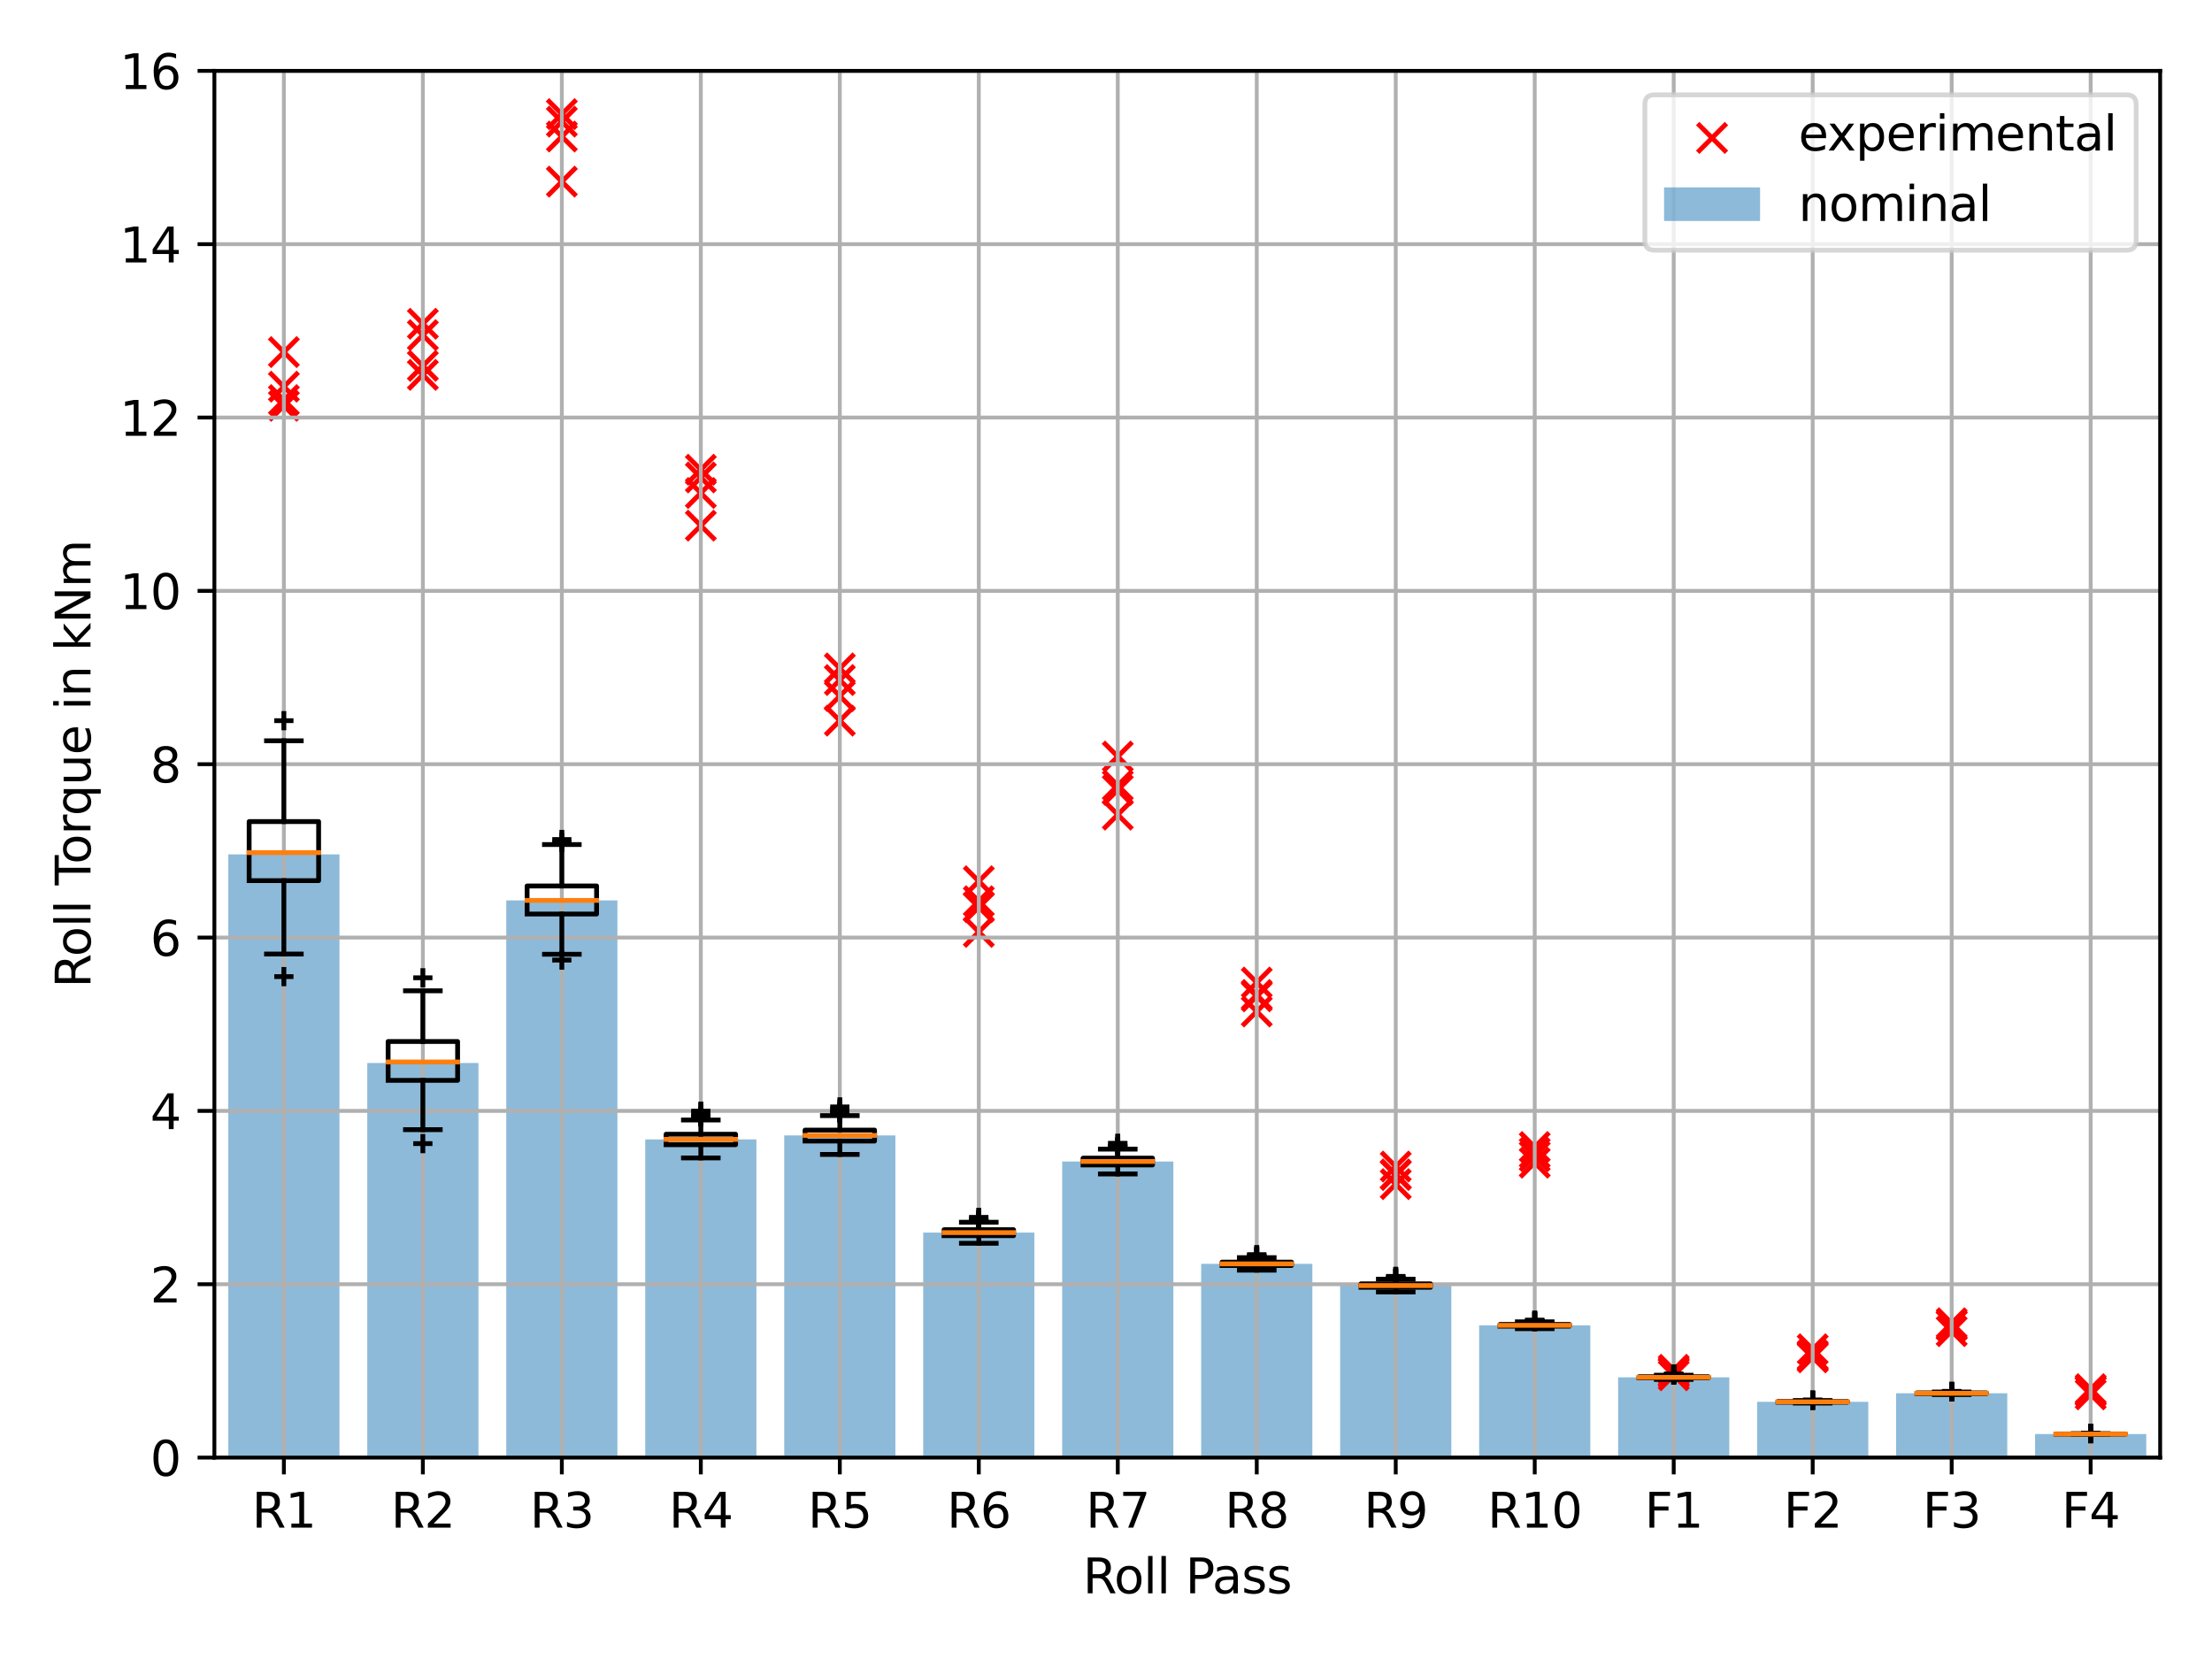 <?xml version="1.0" encoding="utf-8" standalone="no"?>
<!DOCTYPE svg PUBLIC "-//W3C//DTD SVG 1.1//EN"
  "http://www.w3.org/Graphics/SVG/1.1/DTD/svg11.dtd">
<svg xmlns:xlink="http://www.w3.org/1999/xlink" width="460.8pt" height="345.6pt" viewBox="0 0 460.8 345.6" xmlns="http://www.w3.org/2000/svg" version="1.1">
 <defs>
  <style type="text/css">*{stroke-linejoin: round; stroke-linecap: butt}</style>
 </defs>
 <g id="figure_1">
  <g id="patch_1">
   <path d="M 0 345.6 
L 460.8 345.6 
L 460.8 0 
L 0 0 
z
" style="fill: #ffffff"/>
  </g>
  <g id="axes_1">
   <g id="patch_2">
    <path d="M 44.66 303.64 
L 450 303.64 
L 450 14.76 
L 44.66 14.76 
z
" style="fill: #ffffff"/>
   </g>
   <g id="patch_3">
    <path d="M 47.555 303.64 
L 70.718 303.64 
L 70.718 177.985 
L 47.555 177.985 
z
" clip-path="url(#p5a3587aacb)" style="fill: #1f77b4; opacity: 0.5"/>
   </g>
   <g id="patch_4">
    <path d="M 76.508 303.64 
L 99.67 303.64 
L 99.67 221.442 
L 76.508 221.442 
z
" clip-path="url(#p5a3587aacb)" style="fill: #1f77b4; opacity: 0.5"/>
   </g>
   <g id="patch_5">
    <path d="M 105.461 303.64 
L 128.623 303.64 
L 128.623 187.561 
L 105.461 187.561 
z
" clip-path="url(#p5a3587aacb)" style="fill: #1f77b4; opacity: 0.5"/>
   </g>
   <g id="patch_6">
    <path d="M 134.414 303.64 
L 157.576 303.64 
L 157.576 237.357 
L 134.414 237.357 
z
" clip-path="url(#p5a3587aacb)" style="fill: #1f77b4; opacity: 0.5"/>
   </g>
   <g id="patch_7">
    <path d="M 163.367 303.64 
L 186.529 303.64 
L 186.529 236.527 
L 163.367 236.527 
z
" clip-path="url(#p5a3587aacb)" style="fill: #1f77b4; opacity: 0.5"/>
   </g>
   <g id="patch_8">
    <path d="M 192.32 303.64 
L 215.482 303.64 
L 215.482 256.772 
L 192.32 256.772 
z
" clip-path="url(#p5a3587aacb)" style="fill: #1f77b4; opacity: 0.5"/>
   </g>
   <g id="patch_9">
    <path d="M 221.272 303.64 
L 244.435 303.64 
L 244.435 241.966 
L 221.272 241.966 
z
" clip-path="url(#p5a3587aacb)" style="fill: #1f77b4; opacity: 0.5"/>
   </g>
   <g id="patch_10">
    <path d="M 250.225 303.64 
L 273.388 303.64 
L 273.388 263.283 
L 250.225 263.283 
z
" clip-path="url(#p5a3587aacb)" style="fill: #1f77b4; opacity: 0.5"/>
   </g>
   <g id="patch_11">
    <path d="M 279.178 303.64 
L 302.34 303.64 
L 302.34 267.799 
L 279.178 267.799 
z
" clip-path="url(#p5a3587aacb)" style="fill: #1f77b4; opacity: 0.5"/>
   </g>
   <g id="patch_12">
    <path d="M 308.131 303.64 
L 331.293 303.64 
L 331.293 276.093 
L 308.131 276.093 
z
" clip-path="url(#p5a3587aacb)" style="fill: #1f77b4; opacity: 0.5"/>
   </g>
   <g id="patch_13">
    <path d="M 337.084 303.64 
L 360.246 303.64 
L 360.246 286.929 
L 337.084 286.929 
z
" clip-path="url(#p5a3587aacb)" style="fill: #1f77b4; opacity: 0.5"/>
   </g>
   <g id="patch_14">
    <path d="M 366.037 303.64 
L 389.199 303.64 
L 389.199 292.026 
L 366.037 292.026 
z
" clip-path="url(#p5a3587aacb)" style="fill: #1f77b4; opacity: 0.5"/>
   </g>
   <g id="patch_15">
    <path d="M 394.99 303.64 
L 418.152 303.64 
L 418.152 290.241 
L 394.99 290.241 
z
" clip-path="url(#p5a3587aacb)" style="fill: #1f77b4; opacity: 0.5"/>
   </g>
   <g id="patch_16">
    <path d="M 423.942 303.64 
L 447.105 303.64 
L 447.105 298.739 
L 423.942 298.739 
z
" clip-path="url(#p5a3587aacb)" style="fill: #1f77b4; opacity: 0.5"/>
   </g>
   <g id="PathCollection_1">
    <defs>
     <path id="me71fa2bb5f" d="M -3 3 
L 3 -3 
M -3 -3 
L 3 3 
" style="stroke: #ff0000"/>
    </defs>
    <g clip-path="url(#p5a3587aacb)">
     <use xlink:href="#me71fa2bb5f" x="59.136" y="73.345" style="fill: #ff0000; stroke: #ff0000"/>
     <use xlink:href="#me71fa2bb5f" x="88.089" y="67.444" style="fill: #ff0000; stroke: #ff0000"/>
     <use xlink:href="#me71fa2bb5f" x="117.042" y="23.775" style="fill: #ff0000; stroke: #ff0000"/>
     <use xlink:href="#me71fa2bb5f" x="145.995" y="97.853" style="fill: #ff0000; stroke: #ff0000"/>
     <use xlink:href="#me71fa2bb5f" x="174.948" y="139.241" style="fill: #ff0000; stroke: #ff0000"/>
     <use xlink:href="#me71fa2bb5f" x="203.901" y="183.579" style="fill: #ff0000; stroke: #ff0000"/>
     <use xlink:href="#me71fa2bb5f" x="232.854" y="157.601" style="fill: #ff0000; stroke: #ff0000"/>
     <use xlink:href="#me71fa2bb5f" x="261.806" y="204.678" style="fill: #ff0000; stroke: #ff0000"/>
     <use xlink:href="#me71fa2bb5f" x="290.759" y="243.01" style="fill: #ff0000; stroke: #ff0000"/>
     <use xlink:href="#me71fa2bb5f" x="319.712" y="238.943" style="fill: #ff0000; stroke: #ff0000"/>
     <use xlink:href="#me71fa2bb5f" x="348.665" y="285.351" style="fill: #ff0000; stroke: #ff0000"/>
     <use xlink:href="#me71fa2bb5f" x="377.618" y="282.308" style="fill: #ff0000; stroke: #ff0000"/>
     <use xlink:href="#me71fa2bb5f" x="406.571" y="275.651" style="fill: #ff0000; stroke: #ff0000"/>
     <use xlink:href="#me71fa2bb5f" x="435.524" y="289.384" style="fill: #ff0000; stroke: #ff0000"/>
    </g>
   </g>
   <g id="PathCollection_2">
    <g clip-path="url(#p5a3587aacb)">
     <use xlink:href="#me71fa2bb5f" x="59.136" y="80.55" style="fill: #ff0000; stroke: #ff0000"/>
     <use xlink:href="#me71fa2bb5f" x="88.089" y="69.818" style="fill: #ff0000; stroke: #ff0000"/>
     <use xlink:href="#me71fa2bb5f" x="117.042" y="25.339" style="fill: #ff0000; stroke: #ff0000"/>
     <use xlink:href="#me71fa2bb5f" x="145.995" y="99.464" style="fill: #ff0000; stroke: #ff0000"/>
     <use xlink:href="#me71fa2bb5f" x="174.948" y="141.662" style="fill: #ff0000; stroke: #ff0000"/>
     <use xlink:href="#me71fa2bb5f" x="203.901" y="187.74" style="fill: #ff0000; stroke: #ff0000"/>
     <use xlink:href="#me71fa2bb5f" x="232.854" y="164.56" style="fill: #ff0000; stroke: #ff0000"/>
     <use xlink:href="#me71fa2bb5f" x="261.806" y="207.264" style="fill: #ff0000; stroke: #ff0000"/>
     <use xlink:href="#me71fa2bb5f" x="290.759" y="244.773" style="fill: #ff0000; stroke: #ff0000"/>
     <use xlink:href="#me71fa2bb5f" x="319.712" y="240.165" style="fill: #ff0000; stroke: #ff0000"/>
     <use xlink:href="#me71fa2bb5f" x="348.665" y="285.78" style="fill: #ff0000; stroke: #ff0000"/>
     <use xlink:href="#me71fa2bb5f" x="377.618" y="281.078" style="fill: #ff0000; stroke: #ff0000"/>
     <use xlink:href="#me71fa2bb5f" x="406.571" y="276.084" style="fill: #ff0000; stroke: #ff0000"/>
     <use xlink:href="#me71fa2bb5f" x="435.524" y="289.848" style="fill: #ff0000; stroke: #ff0000"/>
    </g>
   </g>
   <g id="PathCollection_3">
    <g clip-path="url(#p5a3587aacb)">
     <use xlink:href="#me71fa2bb5f" x="59.136" y="84.535" style="fill: #ff0000; stroke: #ff0000"/>
     <use xlink:href="#me71fa2bb5f" x="88.089" y="76.213" style="fill: #ff0000; stroke: #ff0000"/>
     <use xlink:href="#me71fa2bb5f" x="117.042" y="28.442" style="fill: #ff0000; stroke: #ff0000"/>
     <use xlink:href="#me71fa2bb5f" x="145.995" y="102.708" style="fill: #ff0000; stroke: #ff0000"/>
     <use xlink:href="#me71fa2bb5f" x="174.948" y="145" style="fill: #ff0000; stroke: #ff0000"/>
     <use xlink:href="#me71fa2bb5f" x="203.901" y="188.986" style="fill: #ff0000; stroke: #ff0000"/>
     <use xlink:href="#me71fa2bb5f" x="232.854" y="163.62" style="fill: #ff0000; stroke: #ff0000"/>
     <use xlink:href="#me71fa2bb5f" x="261.806" y="207.558" style="fill: #ff0000; stroke: #ff0000"/>
     <use xlink:href="#me71fa2bb5f" x="290.759" y="244.656" style="fill: #ff0000; stroke: #ff0000"/>
     <use xlink:href="#me71fa2bb5f" x="319.712" y="240.882" style="fill: #ff0000; stroke: #ff0000"/>
     <use xlink:href="#me71fa2bb5f" x="348.665" y="286.001" style="fill: #ff0000; stroke: #ff0000"/>
     <use xlink:href="#me71fa2bb5f" x="377.618" y="282.764" style="fill: #ff0000; stroke: #ff0000"/>
     <use xlink:href="#me71fa2bb5f" x="406.571" y="276.077" style="fill: #ff0000; stroke: #ff0000"/>
     <use xlink:href="#me71fa2bb5f" x="435.524" y="289.701" style="fill: #ff0000; stroke: #ff0000"/>
    </g>
   </g>
   <g id="PathCollection_4">
    <g clip-path="url(#p5a3587aacb)">
     <use xlink:href="#me71fa2bb5f" x="59.136" y="83.348" style="fill: #ff0000; stroke: #ff0000"/>
     <use xlink:href="#me71fa2bb5f" x="88.089" y="78.094" style="fill: #ff0000; stroke: #ff0000"/>
     <use xlink:href="#me71fa2bb5f" x="117.042" y="37.834" style="fill: #ff0000; stroke: #ff0000"/>
     <use xlink:href="#me71fa2bb5f" x="145.995" y="109.502" style="fill: #ff0000; stroke: #ff0000"/>
     <use xlink:href="#me71fa2bb5f" x="174.948" y="150.125" style="fill: #ff0000; stroke: #ff0000"/>
     <use xlink:href="#me71fa2bb5f" x="203.901" y="194.135" style="fill: #ff0000; stroke: #ff0000"/>
     <use xlink:href="#me71fa2bb5f" x="232.854" y="169.709" style="fill: #ff0000; stroke: #ff0000"/>
     <use xlink:href="#me71fa2bb5f" x="261.806" y="210.708" style="fill: #ff0000; stroke: #ff0000"/>
     <use xlink:href="#me71fa2bb5f" x="290.759" y="246.677" style="fill: #ff0000; stroke: #ff0000"/>
     <use xlink:href="#me71fa2bb5f" x="319.712" y="242.211" style="fill: #ff0000; stroke: #ff0000"/>
     <use xlink:href="#me71fa2bb5f" x="348.665" y="286.505" style="fill: #ff0000; stroke: #ff0000"/>
     <use xlink:href="#me71fa2bb5f" x="377.618" y="282.508" style="fill: #ff0000; stroke: #ff0000"/>
     <use xlink:href="#me71fa2bb5f" x="406.571" y="277.303" style="fill: #ff0000; stroke: #ff0000"/>
     <use xlink:href="#me71fa2bb5f" x="435.524" y="290.478" style="fill: #ff0000; stroke: #ff0000"/>
    </g>
   </g>
   <g id="matplotlib.axis_1">
    <g id="xtick_1">
     <g id="line2d_1">
      <path d="M 59.136 303.64 
L 59.136 14.76 
" clip-path="url(#p5a3587aacb)" style="fill: none; stroke: #b0b0b0; stroke-width: 0.8; stroke-linecap: square"/>
     </g>
     <g id="line2d_2">
      <defs>
       <path id="me0aad20ec0" d="M 0 0 
L 0 3.5 
" style="stroke: #000000; stroke-width: 0.8"/>
      </defs>
      <g>
       <use xlink:href="#me0aad20ec0" x="59.136" y="303.64" style="stroke: #000000; stroke-width: 0.8"/>
      </g>
     </g>
     <g id="text_1">
      <!-- R1 -->
      <g transform="translate(52.481 318.238) scale(0.1 -0.1)">
       <defs>
        <path id="DejaVuSans-52" d="M 2841 2188 
Q 3044 2119 3236 1894 
Q 3428 1669 3622 1275 
L 4263 0 
L 3584 0 
L 2988 1197 
Q 2756 1666 2539 1819 
Q 2322 1972 1947 1972 
L 1259 1972 
L 1259 0 
L 628 0 
L 628 4666 
L 2053 4666 
Q 2853 4666 3247 4331 
Q 3641 3997 3641 3322 
Q 3641 2881 3436 2590 
Q 3231 2300 2841 2188 
z
M 1259 4147 
L 1259 2491 
L 2053 2491 
Q 2509 2491 2742 2702 
Q 2975 2913 2975 3322 
Q 2975 3731 2742 3939 
Q 2509 4147 2053 4147 
L 1259 4147 
z
" transform="scale(0.016)"/>
        <path id="DejaVuSans-31" d="M 794 531 
L 1825 531 
L 1825 4091 
L 703 3866 
L 703 4441 
L 1819 4666 
L 2450 4666 
L 2450 531 
L 3481 531 
L 3481 0 
L 794 0 
L 794 531 
z
" transform="scale(0.016)"/>
       </defs>
       <use xlink:href="#DejaVuSans-52"/>
       <use xlink:href="#DejaVuSans-31" x="69.482"/>
      </g>
     </g>
    </g>
    <g id="xtick_2">
     <g id="line2d_3">
      <path d="M 88.089 303.64 
L 88.089 14.76 
" clip-path="url(#p5a3587aacb)" style="fill: none; stroke: #b0b0b0; stroke-width: 0.8; stroke-linecap: square"/>
     </g>
     <g id="line2d_4">
      <g>
       <use xlink:href="#me0aad20ec0" x="88.089" y="303.64" style="stroke: #000000; stroke-width: 0.8"/>
      </g>
     </g>
     <g id="text_2">
      <!-- R2 -->
      <g transform="translate(81.434 318.238) scale(0.1 -0.1)">
       <defs>
        <path id="DejaVuSans-32" d="M 1228 531 
L 3431 531 
L 3431 0 
L 469 0 
L 469 531 
Q 828 903 1448 1529 
Q 2069 2156 2228 2338 
Q 2531 2678 2651 2914 
Q 2772 3150 2772 3378 
Q 2772 3750 2511 3984 
Q 2250 4219 1831 4219 
Q 1534 4219 1204 4116 
Q 875 4013 500 3803 
L 500 4441 
Q 881 4594 1212 4672 
Q 1544 4750 1819 4750 
Q 2544 4750 2975 4387 
Q 3406 4025 3406 3419 
Q 3406 3131 3298 2873 
Q 3191 2616 2906 2266 
Q 2828 2175 2409 1742 
Q 1991 1309 1228 531 
z
" transform="scale(0.016)"/>
       </defs>
       <use xlink:href="#DejaVuSans-52"/>
       <use xlink:href="#DejaVuSans-32" x="69.482"/>
      </g>
     </g>
    </g>
    <g id="xtick_3">
     <g id="line2d_5">
      <path d="M 117.042 303.64 
L 117.042 14.76 
" clip-path="url(#p5a3587aacb)" style="fill: none; stroke: #b0b0b0; stroke-width: 0.8; stroke-linecap: square"/>
     </g>
     <g id="line2d_6">
      <g>
       <use xlink:href="#me0aad20ec0" x="117.042" y="303.64" style="stroke: #000000; stroke-width: 0.8"/>
      </g>
     </g>
     <g id="text_3">
      <!-- R3 -->
      <g transform="translate(110.387 318.238) scale(0.1 -0.1)">
       <defs>
        <path id="DejaVuSans-33" d="M 2597 2516 
Q 3050 2419 3304 2112 
Q 3559 1806 3559 1356 
Q 3559 666 3084 287 
Q 2609 -91 1734 -91 
Q 1441 -91 1130 -33 
Q 819 25 488 141 
L 488 750 
Q 750 597 1062 519 
Q 1375 441 1716 441 
Q 2309 441 2620 675 
Q 2931 909 2931 1356 
Q 2931 1769 2642 2001 
Q 2353 2234 1838 2234 
L 1294 2234 
L 1294 2753 
L 1863 2753 
Q 2328 2753 2575 2939 
Q 2822 3125 2822 3475 
Q 2822 3834 2567 4026 
Q 2313 4219 1838 4219 
Q 1578 4219 1281 4162 
Q 984 4106 628 3988 
L 628 4550 
Q 988 4650 1302 4700 
Q 1616 4750 1894 4750 
Q 2613 4750 3031 4423 
Q 3450 4097 3450 3541 
Q 3450 3153 3228 2886 
Q 3006 2619 2597 2516 
z
" transform="scale(0.016)"/>
       </defs>
       <use xlink:href="#DejaVuSans-52"/>
       <use xlink:href="#DejaVuSans-33" x="69.482"/>
      </g>
     </g>
    </g>
    <g id="xtick_4">
     <g id="line2d_7">
      <path d="M 145.995 303.64 
L 145.995 14.76 
" clip-path="url(#p5a3587aacb)" style="fill: none; stroke: #b0b0b0; stroke-width: 0.8; stroke-linecap: square"/>
     </g>
     <g id="line2d_8">
      <g>
       <use xlink:href="#me0aad20ec0" x="145.995" y="303.64" style="stroke: #000000; stroke-width: 0.8"/>
      </g>
     </g>
     <g id="text_4">
      <!-- R4 -->
      <g transform="translate(139.34 318.238) scale(0.1 -0.1)">
       <defs>
        <path id="DejaVuSans-34" d="M 2419 4116 
L 825 1625 
L 2419 1625 
L 2419 4116 
z
M 2253 4666 
L 3047 4666 
L 3047 1625 
L 3713 1625 
L 3713 1100 
L 3047 1100 
L 3047 0 
L 2419 0 
L 2419 1100 
L 313 1100 
L 313 1709 
L 2253 4666 
z
" transform="scale(0.016)"/>
       </defs>
       <use xlink:href="#DejaVuSans-52"/>
       <use xlink:href="#DejaVuSans-34" x="69.482"/>
      </g>
     </g>
    </g>
    <g id="xtick_5">
     <g id="line2d_9">
      <path d="M 174.948 303.64 
L 174.948 14.76 
" clip-path="url(#p5a3587aacb)" style="fill: none; stroke: #b0b0b0; stroke-width: 0.8; stroke-linecap: square"/>
     </g>
     <g id="line2d_10">
      <g>
       <use xlink:href="#me0aad20ec0" x="174.948" y="303.64" style="stroke: #000000; stroke-width: 0.8"/>
      </g>
     </g>
     <g id="text_5">
      <!-- R5 -->
      <g transform="translate(168.292 318.238) scale(0.1 -0.1)">
       <defs>
        <path id="DejaVuSans-35" d="M 691 4666 
L 3169 4666 
L 3169 4134 
L 1269 4134 
L 1269 2991 
Q 1406 3038 1543 3061 
Q 1681 3084 1819 3084 
Q 2600 3084 3056 2656 
Q 3513 2228 3513 1497 
Q 3513 744 3044 326 
Q 2575 -91 1722 -91 
Q 1428 -91 1123 -41 
Q 819 9 494 109 
L 494 744 
Q 775 591 1075 516 
Q 1375 441 1709 441 
Q 2250 441 2565 725 
Q 2881 1009 2881 1497 
Q 2881 1984 2565 2268 
Q 2250 2553 1709 2553 
Q 1456 2553 1204 2497 
Q 953 2441 691 2322 
L 691 4666 
z
" transform="scale(0.016)"/>
       </defs>
       <use xlink:href="#DejaVuSans-52"/>
       <use xlink:href="#DejaVuSans-35" x="69.482"/>
      </g>
     </g>
    </g>
    <g id="xtick_6">
     <g id="line2d_11">
      <path d="M 203.901 303.64 
L 203.901 14.76 
" clip-path="url(#p5a3587aacb)" style="fill: none; stroke: #b0b0b0; stroke-width: 0.8; stroke-linecap: square"/>
     </g>
     <g id="line2d_12">
      <g>
       <use xlink:href="#me0aad20ec0" x="203.901" y="303.64" style="stroke: #000000; stroke-width: 0.8"/>
      </g>
     </g>
     <g id="text_6">
      <!-- R6 -->
      <g transform="translate(197.245 318.238) scale(0.1 -0.1)">
       <defs>
        <path id="DejaVuSans-36" d="M 2113 2584 
Q 1688 2584 1439 2293 
Q 1191 2003 1191 1497 
Q 1191 994 1439 701 
Q 1688 409 2113 409 
Q 2538 409 2786 701 
Q 3034 994 3034 1497 
Q 3034 2003 2786 2293 
Q 2538 2584 2113 2584 
z
M 3366 4563 
L 3366 3988 
Q 3128 4100 2886 4159 
Q 2644 4219 2406 4219 
Q 1781 4219 1451 3797 
Q 1122 3375 1075 2522 
Q 1259 2794 1537 2939 
Q 1816 3084 2150 3084 
Q 2853 3084 3261 2657 
Q 3669 2231 3669 1497 
Q 3669 778 3244 343 
Q 2819 -91 2113 -91 
Q 1303 -91 875 529 
Q 447 1150 447 2328 
Q 447 3434 972 4092 
Q 1497 4750 2381 4750 
Q 2619 4750 2861 4703 
Q 3103 4656 3366 4563 
z
" transform="scale(0.016)"/>
       </defs>
       <use xlink:href="#DejaVuSans-52"/>
       <use xlink:href="#DejaVuSans-36" x="69.482"/>
      </g>
     </g>
    </g>
    <g id="xtick_7">
     <g id="line2d_13">
      <path d="M 232.854 303.64 
L 232.854 14.76 
" clip-path="url(#p5a3587aacb)" style="fill: none; stroke: #b0b0b0; stroke-width: 0.8; stroke-linecap: square"/>
     </g>
     <g id="line2d_14">
      <g>
       <use xlink:href="#me0aad20ec0" x="232.854" y="303.64" style="stroke: #000000; stroke-width: 0.8"/>
      </g>
     </g>
     <g id="text_7">
      <!-- R7 -->
      <g transform="translate(226.198 318.238) scale(0.1 -0.1)">
       <defs>
        <path id="DejaVuSans-37" d="M 525 4666 
L 3525 4666 
L 3525 4397 
L 1831 0 
L 1172 0 
L 2766 4134 
L 525 4134 
L 525 4666 
z
" transform="scale(0.016)"/>
       </defs>
       <use xlink:href="#DejaVuSans-52"/>
       <use xlink:href="#DejaVuSans-37" x="69.482"/>
      </g>
     </g>
    </g>
    <g id="xtick_8">
     <g id="line2d_15">
      <path d="M 261.806 303.64 
L 261.806 14.76 
" clip-path="url(#p5a3587aacb)" style="fill: none; stroke: #b0b0b0; stroke-width: 0.8; stroke-linecap: square"/>
     </g>
     <g id="line2d_16">
      <g>
       <use xlink:href="#me0aad20ec0" x="261.806" y="303.64" style="stroke: #000000; stroke-width: 0.8"/>
      </g>
     </g>
     <g id="text_8">
      <!-- R8 -->
      <g transform="translate(255.151 318.238) scale(0.1 -0.1)">
       <defs>
        <path id="DejaVuSans-38" d="M 2034 2216 
Q 1584 2216 1326 1975 
Q 1069 1734 1069 1313 
Q 1069 891 1326 650 
Q 1584 409 2034 409 
Q 2484 409 2743 651 
Q 3003 894 3003 1313 
Q 3003 1734 2745 1975 
Q 2488 2216 2034 2216 
z
M 1403 2484 
Q 997 2584 770 2862 
Q 544 3141 544 3541 
Q 544 4100 942 4425 
Q 1341 4750 2034 4750 
Q 2731 4750 3128 4425 
Q 3525 4100 3525 3541 
Q 3525 3141 3298 2862 
Q 3072 2584 2669 2484 
Q 3125 2378 3379 2068 
Q 3634 1759 3634 1313 
Q 3634 634 3220 271 
Q 2806 -91 2034 -91 
Q 1263 -91 848 271 
Q 434 634 434 1313 
Q 434 1759 690 2068 
Q 947 2378 1403 2484 
z
M 1172 3481 
Q 1172 3119 1398 2916 
Q 1625 2713 2034 2713 
Q 2441 2713 2670 2916 
Q 2900 3119 2900 3481 
Q 2900 3844 2670 4047 
Q 2441 4250 2034 4250 
Q 1625 4250 1398 4047 
Q 1172 3844 1172 3481 
z
" transform="scale(0.016)"/>
       </defs>
       <use xlink:href="#DejaVuSans-52"/>
       <use xlink:href="#DejaVuSans-38" x="69.482"/>
      </g>
     </g>
    </g>
    <g id="xtick_9">
     <g id="line2d_17">
      <path d="M 290.759 303.64 
L 290.759 14.76 
" clip-path="url(#p5a3587aacb)" style="fill: none; stroke: #b0b0b0; stroke-width: 0.8; stroke-linecap: square"/>
     </g>
     <g id="line2d_18">
      <g>
       <use xlink:href="#me0aad20ec0" x="290.759" y="303.64" style="stroke: #000000; stroke-width: 0.8"/>
      </g>
     </g>
     <g id="text_9">
      <!-- R9 -->
      <g transform="translate(284.104 318.238) scale(0.1 -0.1)">
       <defs>
        <path id="DejaVuSans-39" d="M 703 97 
L 703 672 
Q 941 559 1184 500 
Q 1428 441 1663 441 
Q 2288 441 2617 861 
Q 2947 1281 2994 2138 
Q 2813 1869 2534 1725 
Q 2256 1581 1919 1581 
Q 1219 1581 811 2004 
Q 403 2428 403 3163 
Q 403 3881 828 4315 
Q 1253 4750 1959 4750 
Q 2769 4750 3195 4129 
Q 3622 3509 3622 2328 
Q 3622 1225 3098 567 
Q 2575 -91 1691 -91 
Q 1453 -91 1209 -44 
Q 966 3 703 97 
z
M 1959 2075 
Q 2384 2075 2632 2365 
Q 2881 2656 2881 3163 
Q 2881 3666 2632 3958 
Q 2384 4250 1959 4250 
Q 1534 4250 1286 3958 
Q 1038 3666 1038 3163 
Q 1038 2656 1286 2365 
Q 1534 2075 1959 2075 
z
" transform="scale(0.016)"/>
       </defs>
       <use xlink:href="#DejaVuSans-52"/>
       <use xlink:href="#DejaVuSans-39" x="69.482"/>
      </g>
     </g>
    </g>
    <g id="xtick_10">
     <g id="line2d_19">
      <path d="M 319.712 303.64 
L 319.712 14.76 
" clip-path="url(#p5a3587aacb)" style="fill: none; stroke: #b0b0b0; stroke-width: 0.8; stroke-linecap: square"/>
     </g>
     <g id="line2d_20">
      <g>
       <use xlink:href="#me0aad20ec0" x="319.712" y="303.64" style="stroke: #000000; stroke-width: 0.8"/>
      </g>
     </g>
     <g id="text_10">
      <!-- R10 -->
      <g transform="translate(309.875 318.238) scale(0.1 -0.1)">
       <defs>
        <path id="DejaVuSans-30" d="M 2034 4250 
Q 1547 4250 1301 3770 
Q 1056 3291 1056 2328 
Q 1056 1369 1301 889 
Q 1547 409 2034 409 
Q 2525 409 2770 889 
Q 3016 1369 3016 2328 
Q 3016 3291 2770 3770 
Q 2525 4250 2034 4250 
z
M 2034 4750 
Q 2819 4750 3233 4129 
Q 3647 3509 3647 2328 
Q 3647 1150 3233 529 
Q 2819 -91 2034 -91 
Q 1250 -91 836 529 
Q 422 1150 422 2328 
Q 422 3509 836 4129 
Q 1250 4750 2034 4750 
z
" transform="scale(0.016)"/>
       </defs>
       <use xlink:href="#DejaVuSans-52"/>
       <use xlink:href="#DejaVuSans-31" x="69.482"/>
       <use xlink:href="#DejaVuSans-30" x="133.105"/>
      </g>
     </g>
    </g>
    <g id="xtick_11">
     <g id="line2d_21">
      <path d="M 348.665 303.64 
L 348.665 14.76 
" clip-path="url(#p5a3587aacb)" style="fill: none; stroke: #b0b0b0; stroke-width: 0.8; stroke-linecap: square"/>
     </g>
     <g id="line2d_22">
      <g>
       <use xlink:href="#me0aad20ec0" x="348.665" y="303.64" style="stroke: #000000; stroke-width: 0.8"/>
      </g>
     </g>
     <g id="text_11">
      <!-- F1 -->
      <g transform="translate(342.608 318.238) scale(0.1 -0.1)">
       <defs>
        <path id="DejaVuSans-46" d="M 628 4666 
L 3309 4666 
L 3309 4134 
L 1259 4134 
L 1259 2759 
L 3109 2759 
L 3109 2228 
L 1259 2228 
L 1259 0 
L 628 0 
L 628 4666 
z
" transform="scale(0.016)"/>
       </defs>
       <use xlink:href="#DejaVuSans-46"/>
       <use xlink:href="#DejaVuSans-31" x="57.52"/>
      </g>
     </g>
    </g>
    <g id="xtick_12">
     <g id="line2d_23">
      <path d="M 377.618 303.64 
L 377.618 14.76 
" clip-path="url(#p5a3587aacb)" style="fill: none; stroke: #b0b0b0; stroke-width: 0.8; stroke-linecap: square"/>
     </g>
     <g id="line2d_24">
      <g>
       <use xlink:href="#me0aad20ec0" x="377.618" y="303.64" style="stroke: #000000; stroke-width: 0.8"/>
      </g>
     </g>
     <g id="text_12">
      <!-- F2 -->
      <g transform="translate(371.561 318.238) scale(0.1 -0.1)">
       <use xlink:href="#DejaVuSans-46"/>
       <use xlink:href="#DejaVuSans-32" x="57.52"/>
      </g>
     </g>
    </g>
    <g id="xtick_13">
     <g id="line2d_25">
      <path d="M 406.571 303.64 
L 406.571 14.76 
" clip-path="url(#p5a3587aacb)" style="fill: none; stroke: #b0b0b0; stroke-width: 0.8; stroke-linecap: square"/>
     </g>
     <g id="line2d_26">
      <g>
       <use xlink:href="#me0aad20ec0" x="406.571" y="303.64" style="stroke: #000000; stroke-width: 0.8"/>
      </g>
     </g>
     <g id="text_13">
      <!-- F3 -->
      <g transform="translate(400.514 318.238) scale(0.1 -0.1)">
       <use xlink:href="#DejaVuSans-46"/>
       <use xlink:href="#DejaVuSans-33" x="57.52"/>
      </g>
     </g>
    </g>
    <g id="xtick_14">
     <g id="line2d_27">
      <path d="M 435.524 303.64 
L 435.524 14.76 
" clip-path="url(#p5a3587aacb)" style="fill: none; stroke: #b0b0b0; stroke-width: 0.8; stroke-linecap: square"/>
     </g>
     <g id="line2d_28">
      <g>
       <use xlink:href="#me0aad20ec0" x="435.524" y="303.64" style="stroke: #000000; stroke-width: 0.8"/>
      </g>
     </g>
     <g id="text_14">
      <!-- F4 -->
      <g transform="translate(429.467 318.238) scale(0.1 -0.1)">
       <use xlink:href="#DejaVuSans-46"/>
       <use xlink:href="#DejaVuSans-34" x="57.52"/>
      </g>
     </g>
    </g>
    <g id="text_15">
     <!-- Roll Pass -->
     <g transform="translate(225.591 331.917) scale(0.1 -0.1)">
      <defs>
       <path id="DejaVuSans-6f" d="M 1959 3097 
Q 1497 3097 1228 2736 
Q 959 2375 959 1747 
Q 959 1119 1226 758 
Q 1494 397 1959 397 
Q 2419 397 2687 759 
Q 2956 1122 2956 1747 
Q 2956 2369 2687 2733 
Q 2419 3097 1959 3097 
z
M 1959 3584 
Q 2709 3584 3137 3096 
Q 3566 2609 3566 1747 
Q 3566 888 3137 398 
Q 2709 -91 1959 -91 
Q 1206 -91 779 398 
Q 353 888 353 1747 
Q 353 2609 779 3096 
Q 1206 3584 1959 3584 
z
" transform="scale(0.016)"/>
       <path id="DejaVuSans-6c" d="M 603 4863 
L 1178 4863 
L 1178 0 
L 603 0 
L 603 4863 
z
" transform="scale(0.016)"/>
       <path id="DejaVuSans-20" transform="scale(0.016)"/>
       <path id="DejaVuSans-50" d="M 1259 4147 
L 1259 2394 
L 2053 2394 
Q 2494 2394 2734 2622 
Q 2975 2850 2975 3272 
Q 2975 3691 2734 3919 
Q 2494 4147 2053 4147 
L 1259 4147 
z
M 628 4666 
L 2053 4666 
Q 2838 4666 3239 4311 
Q 3641 3956 3641 3272 
Q 3641 2581 3239 2228 
Q 2838 1875 2053 1875 
L 1259 1875 
L 1259 0 
L 628 0 
L 628 4666 
z
" transform="scale(0.016)"/>
       <path id="DejaVuSans-61" d="M 2194 1759 
Q 1497 1759 1228 1600 
Q 959 1441 959 1056 
Q 959 750 1161 570 
Q 1363 391 1709 391 
Q 2188 391 2477 730 
Q 2766 1069 2766 1631 
L 2766 1759 
L 2194 1759 
z
M 3341 1997 
L 3341 0 
L 2766 0 
L 2766 531 
Q 2569 213 2275 61 
Q 1981 -91 1556 -91 
Q 1019 -91 701 211 
Q 384 513 384 1019 
Q 384 1609 779 1909 
Q 1175 2209 1959 2209 
L 2766 2209 
L 2766 2266 
Q 2766 2663 2505 2880 
Q 2244 3097 1772 3097 
Q 1472 3097 1187 3025 
Q 903 2953 641 2809 
L 641 3341 
Q 956 3463 1253 3523 
Q 1550 3584 1831 3584 
Q 2591 3584 2966 3190 
Q 3341 2797 3341 1997 
z
" transform="scale(0.016)"/>
       <path id="DejaVuSans-73" d="M 2834 3397 
L 2834 2853 
Q 2591 2978 2328 3040 
Q 2066 3103 1784 3103 
Q 1356 3103 1142 2972 
Q 928 2841 928 2578 
Q 928 2378 1081 2264 
Q 1234 2150 1697 2047 
L 1894 2003 
Q 2506 1872 2764 1633 
Q 3022 1394 3022 966 
Q 3022 478 2636 193 
Q 2250 -91 1575 -91 
Q 1294 -91 989 -36 
Q 684 19 347 128 
L 347 722 
Q 666 556 975 473 
Q 1284 391 1588 391 
Q 1994 391 2212 530 
Q 2431 669 2431 922 
Q 2431 1156 2273 1281 
Q 2116 1406 1581 1522 
L 1381 1569 
Q 847 1681 609 1914 
Q 372 2147 372 2553 
Q 372 3047 722 3315 
Q 1072 3584 1716 3584 
Q 2034 3584 2315 3537 
Q 2597 3491 2834 3397 
z
" transform="scale(0.016)"/>
      </defs>
      <use xlink:href="#DejaVuSans-52"/>
      <use xlink:href="#DejaVuSans-6f" x="64.982"/>
      <use xlink:href="#DejaVuSans-6c" x="126.164"/>
      <use xlink:href="#DejaVuSans-6c" x="153.947"/>
      <use xlink:href="#DejaVuSans-20" x="181.73"/>
      <use xlink:href="#DejaVuSans-50" x="213.518"/>
      <use xlink:href="#DejaVuSans-61" x="269.32"/>
      <use xlink:href="#DejaVuSans-73" x="330.6"/>
      <use xlink:href="#DejaVuSans-73" x="382.699"/>
     </g>
    </g>
   </g>
   <g id="matplotlib.axis_2">
    <g id="ytick_1">
     <g id="line2d_29">
      <path d="M 44.66 303.64 
L 450 303.64 
" clip-path="url(#p5a3587aacb)" style="fill: none; stroke: #b0b0b0; stroke-width: 0.8; stroke-linecap: square"/>
     </g>
     <g id="line2d_30">
      <defs>
       <path id="m03c7bf4729" d="M 0 0 
L -3.5 0 
" style="stroke: #000000; stroke-width: 0.8"/>
      </defs>
      <g>
       <use xlink:href="#m03c7bf4729" x="44.66" y="303.64" style="stroke: #000000; stroke-width: 0.8"/>
      </g>
     </g>
     <g id="text_16">
      <!-- 0 -->
      <g transform="translate(31.297 307.439) scale(0.1 -0.1)">
       <use xlink:href="#DejaVuSans-30"/>
      </g>
     </g>
    </g>
    <g id="ytick_2">
     <g id="line2d_31">
      <path d="M 44.66 267.53 
L 450 267.53 
" clip-path="url(#p5a3587aacb)" style="fill: none; stroke: #b0b0b0; stroke-width: 0.8; stroke-linecap: square"/>
     </g>
     <g id="line2d_32">
      <g>
       <use xlink:href="#m03c7bf4729" x="44.66" y="267.53" style="stroke: #000000; stroke-width: 0.8"/>
      </g>
     </g>
     <g id="text_17">
      <!-- 2 -->
      <g transform="translate(31.297 271.329) scale(0.1 -0.1)">
       <use xlink:href="#DejaVuSans-32"/>
      </g>
     </g>
    </g>
    <g id="ytick_3">
     <g id="line2d_33">
      <path d="M 44.66 231.42 
L 450 231.42 
" clip-path="url(#p5a3587aacb)" style="fill: none; stroke: #b0b0b0; stroke-width: 0.8; stroke-linecap: square"/>
     </g>
     <g id="line2d_34">
      <g>
       <use xlink:href="#m03c7bf4729" x="44.66" y="231.42" style="stroke: #000000; stroke-width: 0.8"/>
      </g>
     </g>
     <g id="text_18">
      <!-- 4 -->
      <g transform="translate(31.297 235.219) scale(0.1 -0.1)">
       <use xlink:href="#DejaVuSans-34"/>
      </g>
     </g>
    </g>
    <g id="ytick_4">
     <g id="line2d_35">
      <path d="M 44.66 195.31 
L 450 195.31 
" clip-path="url(#p5a3587aacb)" style="fill: none; stroke: #b0b0b0; stroke-width: 0.8; stroke-linecap: square"/>
     </g>
     <g id="line2d_36">
      <g>
       <use xlink:href="#m03c7bf4729" x="44.66" y="195.31" style="stroke: #000000; stroke-width: 0.8"/>
      </g>
     </g>
     <g id="text_19">
      <!-- 6 -->
      <g transform="translate(31.297 199.109) scale(0.1 -0.1)">
       <use xlink:href="#DejaVuSans-36"/>
      </g>
     </g>
    </g>
    <g id="ytick_5">
     <g id="line2d_37">
      <path d="M 44.66 159.2 
L 450 159.2 
" clip-path="url(#p5a3587aacb)" style="fill: none; stroke: #b0b0b0; stroke-width: 0.8; stroke-linecap: square"/>
     </g>
     <g id="line2d_38">
      <g>
       <use xlink:href="#m03c7bf4729" x="44.66" y="159.2" style="stroke: #000000; stroke-width: 0.8"/>
      </g>
     </g>
     <g id="text_20">
      <!-- 8 -->
      <g transform="translate(31.297 162.999) scale(0.1 -0.1)">
       <use xlink:href="#DejaVuSans-38"/>
      </g>
     </g>
    </g>
    <g id="ytick_6">
     <g id="line2d_39">
      <path d="M 44.66 123.09 
L 450 123.09 
" clip-path="url(#p5a3587aacb)" style="fill: none; stroke: #b0b0b0; stroke-width: 0.8; stroke-linecap: square"/>
     </g>
     <g id="line2d_40">
      <g>
       <use xlink:href="#m03c7bf4729" x="44.66" y="123.09" style="stroke: #000000; stroke-width: 0.8"/>
      </g>
     </g>
     <g id="text_21">
      <!-- 10 -->
      <g transform="translate(24.935 126.889) scale(0.1 -0.1)">
       <use xlink:href="#DejaVuSans-31"/>
       <use xlink:href="#DejaVuSans-30" x="63.623"/>
      </g>
     </g>
    </g>
    <g id="ytick_7">
     <g id="line2d_41">
      <path d="M 44.66 86.98 
L 450 86.98 
" clip-path="url(#p5a3587aacb)" style="fill: none; stroke: #b0b0b0; stroke-width: 0.8; stroke-linecap: square"/>
     </g>
     <g id="line2d_42">
      <g>
       <use xlink:href="#m03c7bf4729" x="44.66" y="86.98" style="stroke: #000000; stroke-width: 0.8"/>
      </g>
     </g>
     <g id="text_22">
      <!-- 12 -->
      <g transform="translate(24.935 90.779) scale(0.1 -0.1)">
       <use xlink:href="#DejaVuSans-31"/>
       <use xlink:href="#DejaVuSans-32" x="63.623"/>
      </g>
     </g>
    </g>
    <g id="ytick_8">
     <g id="line2d_43">
      <path d="M 44.66 50.87 
L 450 50.87 
" clip-path="url(#p5a3587aacb)" style="fill: none; stroke: #b0b0b0; stroke-width: 0.8; stroke-linecap: square"/>
     </g>
     <g id="line2d_44">
      <g>
       <use xlink:href="#m03c7bf4729" x="44.66" y="50.87" style="stroke: #000000; stroke-width: 0.8"/>
      </g>
     </g>
     <g id="text_23">
      <!-- 14 -->
      <g transform="translate(24.935 54.669) scale(0.1 -0.1)">
       <use xlink:href="#DejaVuSans-31"/>
       <use xlink:href="#DejaVuSans-34" x="63.623"/>
      </g>
     </g>
    </g>
    <g id="ytick_9">
     <g id="line2d_45">
      <path d="M 44.66 14.76 
L 450 14.76 
" clip-path="url(#p5a3587aacb)" style="fill: none; stroke: #b0b0b0; stroke-width: 0.8; stroke-linecap: square"/>
     </g>
     <g id="line2d_46">
      <g>
       <use xlink:href="#m03c7bf4729" x="44.66" y="14.76" style="stroke: #000000; stroke-width: 0.8"/>
      </g>
     </g>
     <g id="text_24">
      <!-- 16 -->
      <g transform="translate(24.935 18.559) scale(0.1 -0.1)">
       <use xlink:href="#DejaVuSans-31"/>
       <use xlink:href="#DejaVuSans-36" x="63.623"/>
      </g>
     </g>
    </g>
    <g id="text_25">
     <!-- Roll Torque in kNm -->
     <g transform="translate(18.855 205.769) rotate(-90) scale(0.1 -0.1)">
      <defs>
       <path id="DejaVuSans-54" d="M -19 4666 
L 3928 4666 
L 3928 4134 
L 2272 4134 
L 2272 0 
L 1638 0 
L 1638 4134 
L -19 4134 
L -19 4666 
z
" transform="scale(0.016)"/>
       <path id="DejaVuSans-72" d="M 2631 2963 
Q 2534 3019 2420 3045 
Q 2306 3072 2169 3072 
Q 1681 3072 1420 2755 
Q 1159 2438 1159 1844 
L 1159 0 
L 581 0 
L 581 3500 
L 1159 3500 
L 1159 2956 
Q 1341 3275 1631 3429 
Q 1922 3584 2338 3584 
Q 2397 3584 2469 3576 
Q 2541 3569 2628 3553 
L 2631 2963 
z
" transform="scale(0.016)"/>
       <path id="DejaVuSans-71" d="M 947 1747 
Q 947 1113 1208 752 
Q 1469 391 1925 391 
Q 2381 391 2643 752 
Q 2906 1113 2906 1747 
Q 2906 2381 2643 2742 
Q 2381 3103 1925 3103 
Q 1469 3103 1208 2742 
Q 947 2381 947 1747 
z
M 2906 525 
Q 2725 213 2448 61 
Q 2172 -91 1784 -91 
Q 1150 -91 751 415 
Q 353 922 353 1747 
Q 353 2572 751 3078 
Q 1150 3584 1784 3584 
Q 2172 3584 2448 3432 
Q 2725 3281 2906 2969 
L 2906 3500 
L 3481 3500 
L 3481 -1331 
L 2906 -1331 
L 2906 525 
z
" transform="scale(0.016)"/>
       <path id="DejaVuSans-75" d="M 544 1381 
L 544 3500 
L 1119 3500 
L 1119 1403 
Q 1119 906 1312 657 
Q 1506 409 1894 409 
Q 2359 409 2629 706 
Q 2900 1003 2900 1516 
L 2900 3500 
L 3475 3500 
L 3475 0 
L 2900 0 
L 2900 538 
Q 2691 219 2414 64 
Q 2138 -91 1772 -91 
Q 1169 -91 856 284 
Q 544 659 544 1381 
z
M 1991 3584 
L 1991 3584 
z
" transform="scale(0.016)"/>
       <path id="DejaVuSans-65" d="M 3597 1894 
L 3597 1613 
L 953 1613 
Q 991 1019 1311 708 
Q 1631 397 2203 397 
Q 2534 397 2845 478 
Q 3156 559 3463 722 
L 3463 178 
Q 3153 47 2828 -22 
Q 2503 -91 2169 -91 
Q 1331 -91 842 396 
Q 353 884 353 1716 
Q 353 2575 817 3079 
Q 1281 3584 2069 3584 
Q 2775 3584 3186 3129 
Q 3597 2675 3597 1894 
z
M 3022 2063 
Q 3016 2534 2758 2815 
Q 2500 3097 2075 3097 
Q 1594 3097 1305 2825 
Q 1016 2553 972 2059 
L 3022 2063 
z
" transform="scale(0.016)"/>
       <path id="DejaVuSans-69" d="M 603 3500 
L 1178 3500 
L 1178 0 
L 603 0 
L 603 3500 
z
M 603 4863 
L 1178 4863 
L 1178 4134 
L 603 4134 
L 603 4863 
z
" transform="scale(0.016)"/>
       <path id="DejaVuSans-6e" d="M 3513 2113 
L 3513 0 
L 2938 0 
L 2938 2094 
Q 2938 2591 2744 2837 
Q 2550 3084 2163 3084 
Q 1697 3084 1428 2787 
Q 1159 2491 1159 1978 
L 1159 0 
L 581 0 
L 581 3500 
L 1159 3500 
L 1159 2956 
Q 1366 3272 1645 3428 
Q 1925 3584 2291 3584 
Q 2894 3584 3203 3211 
Q 3513 2838 3513 2113 
z
" transform="scale(0.016)"/>
       <path id="DejaVuSans-6b" d="M 581 4863 
L 1159 4863 
L 1159 1991 
L 2875 3500 
L 3609 3500 
L 1753 1863 
L 3688 0 
L 2938 0 
L 1159 1709 
L 1159 0 
L 581 0 
L 581 4863 
z
" transform="scale(0.016)"/>
       <path id="DejaVuSans-4e" d="M 628 4666 
L 1478 4666 
L 3547 763 
L 3547 4666 
L 4159 4666 
L 4159 0 
L 3309 0 
L 1241 3903 
L 1241 0 
L 628 0 
L 628 4666 
z
" transform="scale(0.016)"/>
       <path id="DejaVuSans-6d" d="M 3328 2828 
Q 3544 3216 3844 3400 
Q 4144 3584 4550 3584 
Q 5097 3584 5394 3201 
Q 5691 2819 5691 2113 
L 5691 0 
L 5113 0 
L 5113 2094 
Q 5113 2597 4934 2840 
Q 4756 3084 4391 3084 
Q 3944 3084 3684 2787 
Q 3425 2491 3425 1978 
L 3425 0 
L 2847 0 
L 2847 2094 
Q 2847 2600 2669 2842 
Q 2491 3084 2119 3084 
Q 1678 3084 1418 2786 
Q 1159 2488 1159 1978 
L 1159 0 
L 581 0 
L 581 3500 
L 1159 3500 
L 1159 2956 
Q 1356 3278 1631 3431 
Q 1906 3584 2284 3584 
Q 2666 3584 2933 3390 
Q 3200 3197 3328 2828 
z
" transform="scale(0.016)"/>
      </defs>
      <use xlink:href="#DejaVuSans-52"/>
      <use xlink:href="#DejaVuSans-6f" x="64.982"/>
      <use xlink:href="#DejaVuSans-6c" x="126.164"/>
      <use xlink:href="#DejaVuSans-6c" x="153.947"/>
      <use xlink:href="#DejaVuSans-20" x="181.73"/>
      <use xlink:href="#DejaVuSans-54" x="213.518"/>
      <use xlink:href="#DejaVuSans-6f" x="257.602"/>
      <use xlink:href="#DejaVuSans-72" x="318.783"/>
      <use xlink:href="#DejaVuSans-71" x="358.146"/>
      <use xlink:href="#DejaVuSans-75" x="421.623"/>
      <use xlink:href="#DejaVuSans-65" x="485.002"/>
      <use xlink:href="#DejaVuSans-20" x="546.525"/>
      <use xlink:href="#DejaVuSans-69" x="578.312"/>
      <use xlink:href="#DejaVuSans-6e" x="606.096"/>
      <use xlink:href="#DejaVuSans-20" x="669.475"/>
      <use xlink:href="#DejaVuSans-6b" x="701.262"/>
      <use xlink:href="#DejaVuSans-4e" x="759.172"/>
      <use xlink:href="#DejaVuSans-6d" x="833.977"/>
     </g>
    </g>
   </g>
   <g id="line2d_47">
    <path d="M 51.898 183.45 
L 66.375 183.45 
L 66.375 171.147 
L 51.898 171.147 
L 51.898 183.45 
" clip-path="url(#p5a3587aacb)" style="fill: none; stroke: #000000; stroke-linecap: square"/>
   </g>
   <g id="line2d_48">
    <path d="M 59.136 183.45 
L 59.136 198.742 
" clip-path="url(#p5a3587aacb)" style="fill: none; stroke: #000000; stroke-linecap: square"/>
   </g>
   <g id="line2d_49">
    <path d="M 59.136 171.147 
L 59.136 154.319 
" clip-path="url(#p5a3587aacb)" style="fill: none; stroke: #000000; stroke-linecap: square"/>
   </g>
   <g id="line2d_50">
    <path d="M 55.517 198.742 
L 62.756 198.742 
" clip-path="url(#p5a3587aacb)" style="fill: none; stroke: #000000; stroke-linecap: square"/>
   </g>
   <g id="line2d_51">
    <path d="M 55.517 154.319 
L 62.756 154.319 
" clip-path="url(#p5a3587aacb)" style="fill: none; stroke: #000000; stroke-linecap: square"/>
   </g>
   <g id="line2d_52">
    <defs>
     <path id="mb63c930054" d="M -2 0 
L 2 0 
M 0 2 
L 0 -2 
" style="stroke: #000000"/>
    </defs>
    <g clip-path="url(#p5a3587aacb)">
     <use xlink:href="#mb63c930054" x="59.136" y="203.449" style="fill-opacity: 0; stroke: #000000"/>
     <use xlink:href="#mb63c930054" x="59.136" y="150.13" style="fill-opacity: 0; stroke: #000000"/>
    </g>
   </g>
   <g id="line2d_53">
    <path d="M 80.851 225.057 
L 95.328 225.057 
L 95.328 216.961 
L 80.851 216.961 
L 80.851 225.057 
" clip-path="url(#p5a3587aacb)" style="fill: none; stroke: #000000; stroke-linecap: square"/>
   </g>
   <g id="line2d_54">
    <path d="M 88.089 225.057 
L 88.089 235.329 
" clip-path="url(#p5a3587aacb)" style="fill: none; stroke: #000000; stroke-linecap: square"/>
   </g>
   <g id="line2d_55">
    <path d="M 88.089 216.961 
L 88.089 206.401 
" clip-path="url(#p5a3587aacb)" style="fill: none; stroke: #000000; stroke-linecap: square"/>
   </g>
   <g id="line2d_56">
    <path d="M 84.47 235.329 
L 91.708 235.329 
" clip-path="url(#p5a3587aacb)" style="fill: none; stroke: #000000; stroke-linecap: square"/>
   </g>
   <g id="line2d_57">
    <path d="M 84.47 206.401 
L 91.708 206.401 
" clip-path="url(#p5a3587aacb)" style="fill: none; stroke: #000000; stroke-linecap: square"/>
   </g>
   <g id="line2d_58">
    <g clip-path="url(#p5a3587aacb)">
     <use xlink:href="#mb63c930054" x="88.089" y="238.233" style="fill-opacity: 0; stroke: #000000"/>
     <use xlink:href="#mb63c930054" x="88.089" y="203.693" style="fill-opacity: 0; stroke: #000000"/>
    </g>
   </g>
   <g id="line2d_59">
    <path d="M 109.804 190.409 
L 124.28 190.409 
L 124.28 184.564 
L 109.804 184.564 
L 109.804 190.409 
" clip-path="url(#p5a3587aacb)" style="fill: none; stroke: #000000; stroke-linecap: square"/>
   </g>
   <g id="line2d_60">
    <path d="M 117.042 190.409 
L 117.042 198.793 
" clip-path="url(#p5a3587aacb)" style="fill: none; stroke: #000000; stroke-linecap: square"/>
   </g>
   <g id="line2d_61">
    <path d="M 117.042 184.564 
L 117.042 175.933 
" clip-path="url(#p5a3587aacb)" style="fill: none; stroke: #000000; stroke-linecap: square"/>
   </g>
   <g id="line2d_62">
    <path d="M 113.423 198.793 
L 120.661 198.793 
" clip-path="url(#p5a3587aacb)" style="fill: none; stroke: #000000; stroke-linecap: square"/>
   </g>
   <g id="line2d_63">
    <path d="M 113.423 175.933 
L 120.661 175.933 
" clip-path="url(#p5a3587aacb)" style="fill: none; stroke: #000000; stroke-linecap: square"/>
   </g>
   <g id="line2d_64">
    <g clip-path="url(#p5a3587aacb)">
     <use xlink:href="#mb63c930054" x="117.042" y="200" style="fill-opacity: 0; stroke: #000000"/>
     <use xlink:href="#mb63c930054" x="117.042" y="175.499" style="fill-opacity: 0; stroke: #000000"/>
     <use xlink:href="#mb63c930054" x="117.042" y="174.886" style="fill-opacity: 0; stroke: #000000"/>
    </g>
   </g>
   <g id="line2d_65">
    <path d="M 138.757 238.47 
L 153.233 238.47 
L 153.233 236.279 
L 138.757 236.279 
L 138.757 238.47 
" clip-path="url(#p5a3587aacb)" style="fill: none; stroke: #000000; stroke-linecap: square"/>
   </g>
   <g id="line2d_66">
    <path d="M 145.995 238.47 
L 145.995 241.221 
" clip-path="url(#p5a3587aacb)" style="fill: none; stroke: #000000; stroke-linecap: square"/>
   </g>
   <g id="line2d_67">
    <path d="M 145.995 236.279 
L 145.995 233.315 
" clip-path="url(#p5a3587aacb)" style="fill: none; stroke: #000000; stroke-linecap: square"/>
   </g>
   <g id="line2d_68">
    <path d="M 142.376 241.221 
L 149.614 241.221 
" clip-path="url(#p5a3587aacb)" style="fill: none; stroke: #000000; stroke-linecap: square"/>
   </g>
   <g id="line2d_69">
    <path d="M 142.376 233.315 
L 149.614 233.315 
" clip-path="url(#p5a3587aacb)" style="fill: none; stroke: #000000; stroke-linecap: square"/>
   </g>
   <g id="line2d_70">
    <g clip-path="url(#p5a3587aacb)">
     <use xlink:href="#mb63c930054" x="145.995" y="232.664" style="fill-opacity: 0; stroke: #000000"/>
     <use xlink:href="#mb63c930054" x="145.995" y="231.765" style="fill-opacity: 0; stroke: #000000"/>
     <use xlink:href="#mb63c930054" x="145.995" y="231.477" style="fill-opacity: 0; stroke: #000000"/>
     <use xlink:href="#mb63c930054" x="145.995" y="232.609" style="fill-opacity: 0; stroke: #000000"/>
     <use xlink:href="#mb63c930054" x="145.995" y="232.682" style="fill-opacity: 0; stroke: #000000"/>
    </g>
   </g>
   <g id="line2d_71">
    <path d="M 167.71 237.705 
L 182.186 237.705 
L 182.186 235.418 
L 167.71 235.418 
L 167.71 237.705 
" clip-path="url(#p5a3587aacb)" style="fill: none; stroke: #000000; stroke-linecap: square"/>
   </g>
   <g id="line2d_72">
    <path d="M 174.948 237.705 
L 174.948 240.488 
" clip-path="url(#p5a3587aacb)" style="fill: none; stroke: #000000; stroke-linecap: square"/>
   </g>
   <g id="line2d_73">
    <path d="M 174.948 235.418 
L 174.948 232.404 
" clip-path="url(#p5a3587aacb)" style="fill: none; stroke: #000000; stroke-linecap: square"/>
   </g>
   <g id="line2d_74">
    <path d="M 171.329 240.488 
L 178.567 240.488 
" clip-path="url(#p5a3587aacb)" style="fill: none; stroke: #000000; stroke-linecap: square"/>
   </g>
   <g id="line2d_75">
    <path d="M 171.329 232.404 
L 178.567 232.404 
" clip-path="url(#p5a3587aacb)" style="fill: none; stroke: #000000; stroke-linecap: square"/>
   </g>
   <g id="line2d_76">
    <g clip-path="url(#p5a3587aacb)">
     <use xlink:href="#mb63c930054" x="174.948" y="231.835" style="fill-opacity: 0; stroke: #000000"/>
     <use xlink:href="#mb63c930054" x="174.948" y="231.063" style="fill-opacity: 0; stroke: #000000"/>
     <use xlink:href="#mb63c930054" x="174.948" y="230.593" style="fill-opacity: 0; stroke: #000000"/>
     <use xlink:href="#mb63c930054" x="174.948" y="231.711" style="fill-opacity: 0; stroke: #000000"/>
     <use xlink:href="#mb63c930054" x="174.948" y="231.82" style="fill-opacity: 0; stroke: #000000"/>
    </g>
   </g>
   <g id="line2d_77">
    <path d="M 196.662 257.418 
L 211.139 257.418 
L 211.139 256.169 
L 196.662 256.169 
L 196.662 257.418 
" clip-path="url(#p5a3587aacb)" style="fill: none; stroke: #000000; stroke-linecap: square"/>
   </g>
   <g id="line2d_78">
    <path d="M 203.901 257.418 
L 203.901 259.003 
" clip-path="url(#p5a3587aacb)" style="fill: none; stroke: #000000; stroke-linecap: square"/>
   </g>
   <g id="line2d_79">
    <path d="M 203.901 256.169 
L 203.901 254.611 
" clip-path="url(#p5a3587aacb)" style="fill: none; stroke: #000000; stroke-linecap: square"/>
   </g>
   <g id="line2d_80">
    <path d="M 200.282 259.003 
L 207.52 259.003 
" clip-path="url(#p5a3587aacb)" style="fill: none; stroke: #000000; stroke-linecap: square"/>
   </g>
   <g id="line2d_81">
    <path d="M 200.282 254.611 
L 207.52 254.611 
" clip-path="url(#p5a3587aacb)" style="fill: none; stroke: #000000; stroke-linecap: square"/>
   </g>
   <g id="line2d_82">
    <g clip-path="url(#p5a3587aacb)">
     <use xlink:href="#mb63c930054" x="203.901" y="254.248" style="fill-opacity: 0; stroke: #000000"/>
     <use xlink:href="#mb63c930054" x="203.901" y="253.63" style="fill-opacity: 0; stroke: #000000"/>
     <use xlink:href="#mb63c930054" x="203.901" y="253.658" style="fill-opacity: 0; stroke: #000000"/>
     <use xlink:href="#mb63c930054" x="203.901" y="254.282" style="fill-opacity: 0; stroke: #000000"/>
     <use xlink:href="#mb63c930054" x="203.901" y="254.29" style="fill-opacity: 0; stroke: #000000"/>
    </g>
   </g>
   <g id="line2d_83">
    <path d="M 225.615 242.677 
L 240.092 242.677 
L 240.092 241.264 
L 225.615 241.264 
L 225.615 242.677 
" clip-path="url(#p5a3587aacb)" style="fill: none; stroke: #000000; stroke-linecap: square"/>
   </g>
   <g id="line2d_84">
    <path d="M 232.854 242.677 
L 232.854 244.557 
" clip-path="url(#p5a3587aacb)" style="fill: none; stroke: #000000; stroke-linecap: square"/>
   </g>
   <g id="line2d_85">
    <path d="M 232.854 241.264 
L 232.854 239.383 
" clip-path="url(#p5a3587aacb)" style="fill: none; stroke: #000000; stroke-linecap: square"/>
   </g>
   <g id="line2d_86">
    <path d="M 229.234 244.557 
L 236.473 244.557 
" clip-path="url(#p5a3587aacb)" style="fill: none; stroke: #000000; stroke-linecap: square"/>
   </g>
   <g id="line2d_87">
    <path d="M 229.234 239.383 
L 236.473 239.383 
" clip-path="url(#p5a3587aacb)" style="fill: none; stroke: #000000; stroke-linecap: square"/>
   </g>
   <g id="line2d_88">
    <g clip-path="url(#p5a3587aacb)">
     <use xlink:href="#mb63c930054" x="232.854" y="238.928" style="fill-opacity: 0; stroke: #000000"/>
     <use xlink:href="#mb63c930054" x="232.854" y="238.224" style="fill-opacity: 0; stroke: #000000"/>
     <use xlink:href="#mb63c930054" x="232.854" y="238.201" style="fill-opacity: 0; stroke: #000000"/>
     <use xlink:href="#mb63c930054" x="232.854" y="238.949" style="fill-opacity: 0; stroke: #000000"/>
     <use xlink:href="#mb63c930054" x="232.854" y="238.968" style="fill-opacity: 0; stroke: #000000"/>
    </g>
   </g>
   <g id="line2d_89">
    <path d="M 254.568 263.63 
L 269.045 263.63 
L 269.045 262.918 
L 254.568 262.918 
L 254.568 263.63 
" clip-path="url(#p5a3587aacb)" style="fill: none; stroke: #000000; stroke-linecap: square"/>
   </g>
   <g id="line2d_90">
    <path d="M 261.806 263.63 
L 261.806 264.607 
" clip-path="url(#p5a3587aacb)" style="fill: none; stroke: #000000; stroke-linecap: square"/>
   </g>
   <g id="line2d_91">
    <path d="M 261.806 262.918 
L 261.806 261.983 
" clip-path="url(#p5a3587aacb)" style="fill: none; stroke: #000000; stroke-linecap: square"/>
   </g>
   <g id="line2d_92">
    <path d="M 258.187 264.607 
L 265.426 264.607 
" clip-path="url(#p5a3587aacb)" style="fill: none; stroke: #000000; stroke-linecap: square"/>
   </g>
   <g id="line2d_93">
    <path d="M 258.187 261.983 
L 265.426 261.983 
" clip-path="url(#p5a3587aacb)" style="fill: none; stroke: #000000; stroke-linecap: square"/>
   </g>
   <g id="line2d_94">
    <g clip-path="url(#p5a3587aacb)">
     <use xlink:href="#mb63c930054" x="261.806" y="261.778" style="fill-opacity: 0; stroke: #000000"/>
     <use xlink:href="#mb63c930054" x="261.806" y="261.383" style="fill-opacity: 0; stroke: #000000"/>
     <use xlink:href="#mb63c930054" x="261.806" y="261.437" style="fill-opacity: 0; stroke: #000000"/>
     <use xlink:href="#mb63c930054" x="261.806" y="261.812" style="fill-opacity: 0; stroke: #000000"/>
     <use xlink:href="#mb63c930054" x="261.806" y="261.81" style="fill-opacity: 0; stroke: #000000"/>
    </g>
   </g>
   <g id="line2d_95">
    <path d="M 283.521 268.167 
L 297.998 268.167 
L 297.998 267.443 
L 283.521 267.443 
L 283.521 268.167 
" clip-path="url(#p5a3587aacb)" style="fill: none; stroke: #000000; stroke-linecap: square"/>
   </g>
   <g id="line2d_96">
    <path d="M 290.759 268.167 
L 290.759 269.137 
" clip-path="url(#p5a3587aacb)" style="fill: none; stroke: #000000; stroke-linecap: square"/>
   </g>
   <g id="line2d_97">
    <path d="M 290.759 267.443 
L 290.759 266.485 
" clip-path="url(#p5a3587aacb)" style="fill: none; stroke: #000000; stroke-linecap: square"/>
   </g>
   <g id="line2d_98">
    <path d="M 287.14 269.137 
L 294.378 269.137 
" clip-path="url(#p5a3587aacb)" style="fill: none; stroke: #000000; stroke-linecap: square"/>
   </g>
   <g id="line2d_99">
    <path d="M 287.14 266.485 
L 294.378 266.485 
" clip-path="url(#p5a3587aacb)" style="fill: none; stroke: #000000; stroke-linecap: square"/>
   </g>
   <g id="line2d_100">
    <g clip-path="url(#p5a3587aacb)">
     <use xlink:href="#mb63c930054" x="290.759" y="266.278" style="fill-opacity: 0; stroke: #000000"/>
     <use xlink:href="#mb63c930054" x="290.759" y="265.897" style="fill-opacity: 0; stroke: #000000"/>
     <use xlink:href="#mb63c930054" x="290.759" y="265.935" style="fill-opacity: 0; stroke: #000000"/>
     <use xlink:href="#mb63c930054" x="290.759" y="266.306" style="fill-opacity: 0; stroke: #000000"/>
     <use xlink:href="#mb63c930054" x="290.759" y="266.306" style="fill-opacity: 0; stroke: #000000"/>
    </g>
   </g>
   <g id="line2d_101">
    <path d="M 312.474 276.266 
L 326.95 276.266 
L 326.95 275.899 
L 312.474 275.899 
L 312.474 276.266 
" clip-path="url(#p5a3587aacb)" style="fill: none; stroke: #000000; stroke-linecap: square"/>
   </g>
   <g id="line2d_102">
    <path d="M 319.712 276.266 
L 319.712 276.794 
" clip-path="url(#p5a3587aacb)" style="fill: none; stroke: #000000; stroke-linecap: square"/>
   </g>
   <g id="line2d_103">
    <path d="M 319.712 275.899 
L 319.712 275.359 
" clip-path="url(#p5a3587aacb)" style="fill: none; stroke: #000000; stroke-linecap: square"/>
   </g>
   <g id="line2d_104">
    <path d="M 316.093 276.794 
L 323.331 276.794 
" clip-path="url(#p5a3587aacb)" style="fill: none; stroke: #000000; stroke-linecap: square"/>
   </g>
   <g id="line2d_105">
    <path d="M 316.093 275.359 
L 323.331 275.359 
" clip-path="url(#p5a3587aacb)" style="fill: none; stroke: #000000; stroke-linecap: square"/>
   </g>
   <g id="line2d_106">
    <g clip-path="url(#p5a3587aacb)">
     <use xlink:href="#mb63c930054" x="319.712" y="275.25" style="fill-opacity: 0; stroke: #000000"/>
     <use xlink:href="#mb63c930054" x="319.712" y="275.033" style="fill-opacity: 0; stroke: #000000"/>
     <use xlink:href="#mb63c930054" x="319.712" y="275.067" style="fill-opacity: 0; stroke: #000000"/>
     <use xlink:href="#mb63c930054" x="319.712" y="275.27" style="fill-opacity: 0; stroke: #000000"/>
     <use xlink:href="#mb63c930054" x="319.712" y="275.268" style="fill-opacity: 0; stroke: #000000"/>
    </g>
   </g>
   <g id="line2d_107">
    <path d="M 341.427 287.03 
L 355.903 287.03 
L 355.903 286.802 
L 341.427 286.802 
L 341.427 287.03 
" clip-path="url(#p5a3587aacb)" style="fill: none; stroke: #000000; stroke-linecap: square"/>
   </g>
   <g id="line2d_108">
    <path d="M 348.665 287.03 
L 348.665 287.364 
" clip-path="url(#p5a3587aacb)" style="fill: none; stroke: #000000; stroke-linecap: square"/>
   </g>
   <g id="line2d_109">
    <path d="M 348.665 286.802 
L 348.665 286.475 
" clip-path="url(#p5a3587aacb)" style="fill: none; stroke: #000000; stroke-linecap: square"/>
   </g>
   <g id="line2d_110">
    <path d="M 345.046 287.364 
L 352.284 287.364 
" clip-path="url(#p5a3587aacb)" style="fill: none; stroke: #000000; stroke-linecap: square"/>
   </g>
   <g id="line2d_111">
    <path d="M 345.046 286.475 
L 352.284 286.475 
" clip-path="url(#p5a3587aacb)" style="fill: none; stroke: #000000; stroke-linecap: square"/>
   </g>
   <g id="line2d_112">
    <g clip-path="url(#p5a3587aacb)">
     <use xlink:href="#mb63c930054" x="348.665" y="286.384" style="fill-opacity: 0; stroke: #000000"/>
     <use xlink:href="#mb63c930054" x="348.665" y="286.242" style="fill-opacity: 0; stroke: #000000"/>
     <use xlink:href="#mb63c930054" x="348.665" y="286.263" style="fill-opacity: 0; stroke: #000000"/>
     <use xlink:href="#mb63c930054" x="348.665" y="286.456" style="fill-opacity: 0; stroke: #000000"/>
     <use xlink:href="#mb63c930054" x="348.665" y="286.397" style="fill-opacity: 0; stroke: #000000"/>
     <use xlink:href="#mb63c930054" x="348.665" y="286.395" style="fill-opacity: 0; stroke: #000000"/>
    </g>
   </g>
   <g id="line2d_113">
    <path d="M 370.38 292.098 
L 384.856 292.098 
L 384.856 291.957 
L 370.38 291.957 
L 370.38 292.098 
" clip-path="url(#p5a3587aacb)" style="fill: none; stroke: #000000; stroke-linecap: square"/>
   </g>
   <g id="line2d_114">
    <path d="M 377.618 292.098 
L 377.618 292.291 
" clip-path="url(#p5a3587aacb)" style="fill: none; stroke: #000000; stroke-linecap: square"/>
   </g>
   <g id="line2d_115">
    <path d="M 377.618 291.957 
L 377.618 291.745 
" clip-path="url(#p5a3587aacb)" style="fill: none; stroke: #000000; stroke-linecap: square"/>
   </g>
   <g id="line2d_116">
    <path d="M 373.999 292.291 
L 381.237 292.291 
" clip-path="url(#p5a3587aacb)" style="fill: none; stroke: #000000; stroke-linecap: square"/>
   </g>
   <g id="line2d_117">
    <path d="M 373.999 291.745 
L 381.237 291.745 
" clip-path="url(#p5a3587aacb)" style="fill: none; stroke: #000000; stroke-linecap: square"/>
   </g>
   <g id="line2d_118">
    <g clip-path="url(#p5a3587aacb)">
     <use xlink:href="#mb63c930054" x="377.618" y="291.739" style="fill-opacity: 0; stroke: #000000"/>
     <use xlink:href="#mb63c930054" x="377.618" y="291.659" style="fill-opacity: 0; stroke: #000000"/>
     <use xlink:href="#mb63c930054" x="377.618" y="291.673" style="fill-opacity: 0; stroke: #000000"/>
    </g>
   </g>
   <g id="line2d_119">
    <path d="M 399.332 290.315 
L 413.809 290.315 
L 413.809 290.169 
L 399.332 290.169 
L 399.332 290.315 
" clip-path="url(#p5a3587aacb)" style="fill: none; stroke: #000000; stroke-linecap: square"/>
   </g>
   <g id="line2d_120">
    <path d="M 406.571 290.315 
L 406.571 290.512 
" clip-path="url(#p5a3587aacb)" style="fill: none; stroke: #000000; stroke-linecap: square"/>
   </g>
   <g id="line2d_121">
    <path d="M 406.571 290.169 
L 406.571 289.976 
" clip-path="url(#p5a3587aacb)" style="fill: none; stroke: #000000; stroke-linecap: square"/>
   </g>
   <g id="line2d_122">
    <path d="M 402.952 290.512 
L 410.19 290.512 
" clip-path="url(#p5a3587aacb)" style="fill: none; stroke: #000000; stroke-linecap: square"/>
   </g>
   <g id="line2d_123">
    <path d="M 402.952 289.976 
L 410.19 289.976 
" clip-path="url(#p5a3587aacb)" style="fill: none; stroke: #000000; stroke-linecap: square"/>
   </g>
   <g id="line2d_124">
    <g clip-path="url(#p5a3587aacb)">
     <use xlink:href="#mb63c930054" x="406.571" y="289.936" style="fill-opacity: 0; stroke: #000000"/>
     <use xlink:href="#mb63c930054" x="406.571" y="289.854" style="fill-opacity: 0; stroke: #000000"/>
     <use xlink:href="#mb63c930054" x="406.571" y="289.869" style="fill-opacity: 0; stroke: #000000"/>
     <use xlink:href="#mb63c930054" x="406.571" y="289.945" style="fill-opacity: 0; stroke: #000000"/>
     <use xlink:href="#mb63c930054" x="406.571" y="289.943" style="fill-opacity: 0; stroke: #000000"/>
    </g>
   </g>
   <g id="line2d_125">
    <path d="M 428.285 298.76 
L 442.762 298.76 
L 442.762 298.718 
L 428.285 298.718 
L 428.285 298.76 
" clip-path="url(#p5a3587aacb)" style="fill: none; stroke: #000000; stroke-linecap: square"/>
   </g>
   <g id="line2d_126">
    <path d="M 435.524 298.76 
L 435.524 298.818 
" clip-path="url(#p5a3587aacb)" style="fill: none; stroke: #000000; stroke-linecap: square"/>
   </g>
   <g id="line2d_127">
    <path d="M 435.524 298.718 
L 435.524 298.661 
" clip-path="url(#p5a3587aacb)" style="fill: none; stroke: #000000; stroke-linecap: square"/>
   </g>
   <g id="line2d_128">
    <path d="M 431.904 298.818 
L 439.143 298.818 
" clip-path="url(#p5a3587aacb)" style="fill: none; stroke: #000000; stroke-linecap: square"/>
   </g>
   <g id="line2d_129">
    <path d="M 431.904 298.661 
L 439.143 298.661 
" clip-path="url(#p5a3587aacb)" style="fill: none; stroke: #000000; stroke-linecap: square"/>
   </g>
   <g id="line2d_130">
    <g clip-path="url(#p5a3587aacb)">
     <use xlink:href="#mb63c930054" x="435.524" y="298.65" style="fill-opacity: 0; stroke: #000000"/>
     <use xlink:href="#mb63c930054" x="435.524" y="298.627" style="fill-opacity: 0; stroke: #000000"/>
     <use xlink:href="#mb63c930054" x="435.524" y="298.632" style="fill-opacity: 0; stroke: #000000"/>
     <use xlink:href="#mb63c930054" x="435.524" y="298.653" style="fill-opacity: 0; stroke: #000000"/>
     <use xlink:href="#mb63c930054" x="435.524" y="298.652" style="fill-opacity: 0; stroke: #000000"/>
    </g>
   </g>
   <g id="line2d_131">
    <path d="M 51.898 177.613 
L 66.375 177.613 
" clip-path="url(#p5a3587aacb)" style="fill: none; stroke: #ff7f0e; stroke-linecap: square"/>
   </g>
   <g id="line2d_132">
    <path d="M 80.851 221.229 
L 95.328 221.229 
" clip-path="url(#p5a3587aacb)" style="fill: none; stroke: #ff7f0e; stroke-linecap: square"/>
   </g>
   <g id="line2d_133">
    <path d="M 109.804 187.573 
L 124.28 187.573 
" clip-path="url(#p5a3587aacb)" style="fill: none; stroke: #ff7f0e; stroke-linecap: square"/>
   </g>
   <g id="line2d_134">
    <path d="M 138.757 237.357 
L 153.233 237.357 
" clip-path="url(#p5a3587aacb)" style="fill: none; stroke: #ff7f0e; stroke-linecap: square"/>
   </g>
   <g id="line2d_135">
    <path d="M 167.71 236.522 
L 182.186 236.522 
" clip-path="url(#p5a3587aacb)" style="fill: none; stroke: #ff7f0e; stroke-linecap: square"/>
   </g>
   <g id="line2d_136">
    <path d="M 196.662 256.774 
L 211.139 256.774 
" clip-path="url(#p5a3587aacb)" style="fill: none; stroke: #ff7f0e; stroke-linecap: square"/>
   </g>
   <g id="line2d_137">
    <path d="M 225.615 241.957 
L 240.092 241.957 
" clip-path="url(#p5a3587aacb)" style="fill: none; stroke: #ff7f0e; stroke-linecap: square"/>
   </g>
   <g id="line2d_138">
    <path d="M 254.568 263.287 
L 269.045 263.287 
" clip-path="url(#p5a3587aacb)" style="fill: none; stroke: #ff7f0e; stroke-linecap: square"/>
   </g>
   <g id="line2d_139">
    <path d="M 283.521 267.803 
L 297.998 267.803 
" clip-path="url(#p5a3587aacb)" style="fill: none; stroke: #ff7f0e; stroke-linecap: square"/>
   </g>
   <g id="line2d_140">
    <path d="M 312.474 276.096 
L 326.95 276.096 
" clip-path="url(#p5a3587aacb)" style="fill: none; stroke: #ff7f0e; stroke-linecap: square"/>
   </g>
   <g id="line2d_141">
    <path d="M 341.427 286.931 
L 355.903 286.931 
" clip-path="url(#p5a3587aacb)" style="fill: none; stroke: #ff7f0e; stroke-linecap: square"/>
   </g>
   <g id="line2d_142">
    <path d="M 370.38 292.027 
L 384.856 292.027 
" clip-path="url(#p5a3587aacb)" style="fill: none; stroke: #ff7f0e; stroke-linecap: square"/>
   </g>
   <g id="line2d_143">
    <path d="M 399.332 290.242 
L 413.809 290.242 
" clip-path="url(#p5a3587aacb)" style="fill: none; stroke: #ff7f0e; stroke-linecap: square"/>
   </g>
   <g id="line2d_144">
    <path d="M 428.285 298.739 
L 442.762 298.739 
" clip-path="url(#p5a3587aacb)" style="fill: none; stroke: #ff7f0e; stroke-linecap: square"/>
   </g>
   <g id="patch_17">
    <path d="M 44.66 303.64 
L 44.66 14.76 
" style="fill: none; stroke: #000000; stroke-width: 0.8; stroke-linejoin: miter; stroke-linecap: square"/>
   </g>
   <g id="patch_18">
    <path d="M 450 303.64 
L 450 14.76 
" style="fill: none; stroke: #000000; stroke-width: 0.8; stroke-linejoin: miter; stroke-linecap: square"/>
   </g>
   <g id="patch_19">
    <path d="M 44.66 303.64 
L 450 303.64 
" style="fill: none; stroke: #000000; stroke-width: 0.8; stroke-linejoin: miter; stroke-linecap: square"/>
   </g>
   <g id="patch_20">
    <path d="M 44.66 14.76 
L 450 14.76 
" style="fill: none; stroke: #000000; stroke-width: 0.8; stroke-linejoin: miter; stroke-linecap: square"/>
   </g>
   <g id="legend_1">
    <g id="patch_21">
     <path d="M 344.655 52.116 
L 443 52.116 
Q 445 52.116 445 50.116 
L 445 21.76 
Q 445 19.76 443 19.76 
L 344.655 19.76 
Q 342.655 19.76 342.655 21.76 
L 342.655 50.116 
Q 342.655 52.116 344.655 52.116 
z
" style="fill: #ffffff; opacity: 0.8; stroke: #cccccc; stroke-linejoin: miter"/>
    </g>
    <g id="PathCollection_5">
     <g>
      <use xlink:href="#me71fa2bb5f" x="356.655" y="28.733" style="fill: #ff0000; stroke: #ff0000"/>
     </g>
    </g>
    <g id="text_26">
     <!-- experimental -->
     <g transform="translate(374.655 31.358) scale(0.1 -0.1)">
      <defs>
       <path id="DejaVuSans-78" d="M 3513 3500 
L 2247 1797 
L 3578 0 
L 2900 0 
L 1881 1375 
L 863 0 
L 184 0 
L 1544 1831 
L 300 3500 
L 978 3500 
L 1906 2253 
L 2834 3500 
L 3513 3500 
z
" transform="scale(0.016)"/>
       <path id="DejaVuSans-70" d="M 1159 525 
L 1159 -1331 
L 581 -1331 
L 581 3500 
L 1159 3500 
L 1159 2969 
Q 1341 3281 1617 3432 
Q 1894 3584 2278 3584 
Q 2916 3584 3314 3078 
Q 3713 2572 3713 1747 
Q 3713 922 3314 415 
Q 2916 -91 2278 -91 
Q 1894 -91 1617 61 
Q 1341 213 1159 525 
z
M 3116 1747 
Q 3116 2381 2855 2742 
Q 2594 3103 2138 3103 
Q 1681 3103 1420 2742 
Q 1159 2381 1159 1747 
Q 1159 1113 1420 752 
Q 1681 391 2138 391 
Q 2594 391 2855 752 
Q 3116 1113 3116 1747 
z
" transform="scale(0.016)"/>
       <path id="DejaVuSans-74" d="M 1172 4494 
L 1172 3500 
L 2356 3500 
L 2356 3053 
L 1172 3053 
L 1172 1153 
Q 1172 725 1289 603 
Q 1406 481 1766 481 
L 2356 481 
L 2356 0 
L 1766 0 
Q 1100 0 847 248 
Q 594 497 594 1153 
L 594 3053 
L 172 3053 
L 172 3500 
L 594 3500 
L 594 4494 
L 1172 4494 
z
" transform="scale(0.016)"/>
      </defs>
      <use xlink:href="#DejaVuSans-65"/>
      <use xlink:href="#DejaVuSans-78" x="59.773"/>
      <use xlink:href="#DejaVuSans-70" x="118.953"/>
      <use xlink:href="#DejaVuSans-65" x="182.43"/>
      <use xlink:href="#DejaVuSans-72" x="243.953"/>
      <use xlink:href="#DejaVuSans-69" x="285.066"/>
      <use xlink:href="#DejaVuSans-6d" x="312.85"/>
      <use xlink:href="#DejaVuSans-65" x="410.262"/>
      <use xlink:href="#DejaVuSans-6e" x="471.785"/>
      <use xlink:href="#DejaVuSans-74" x="535.164"/>
      <use xlink:href="#DejaVuSans-61" x="574.373"/>
      <use xlink:href="#DejaVuSans-6c" x="635.652"/>
     </g>
    </g>
    <g id="patch_22">
     <path d="M 346.655 46.037 
L 366.655 46.037 
L 366.655 39.037 
L 346.655 39.037 
z
" style="fill: #1f77b4; opacity: 0.5"/>
    </g>
    <g id="text_27">
     <!-- nominal -->
     <g transform="translate(374.655 46.037) scale(0.1 -0.1)">
      <use xlink:href="#DejaVuSans-6e"/>
      <use xlink:href="#DejaVuSans-6f" x="63.379"/>
      <use xlink:href="#DejaVuSans-6d" x="124.561"/>
      <use xlink:href="#DejaVuSans-69" x="221.973"/>
      <use xlink:href="#DejaVuSans-6e" x="249.756"/>
      <use xlink:href="#DejaVuSans-61" x="313.135"/>
      <use xlink:href="#DejaVuSans-6c" x="374.414"/>
     </g>
    </g>
   </g>
  </g>
 </g>
 <defs>
  <clipPath id="p5a3587aacb">
   <rect x="44.66" y="14.76" width="405.34" height="288.88"/>
  </clipPath>
 </defs>
</svg>
